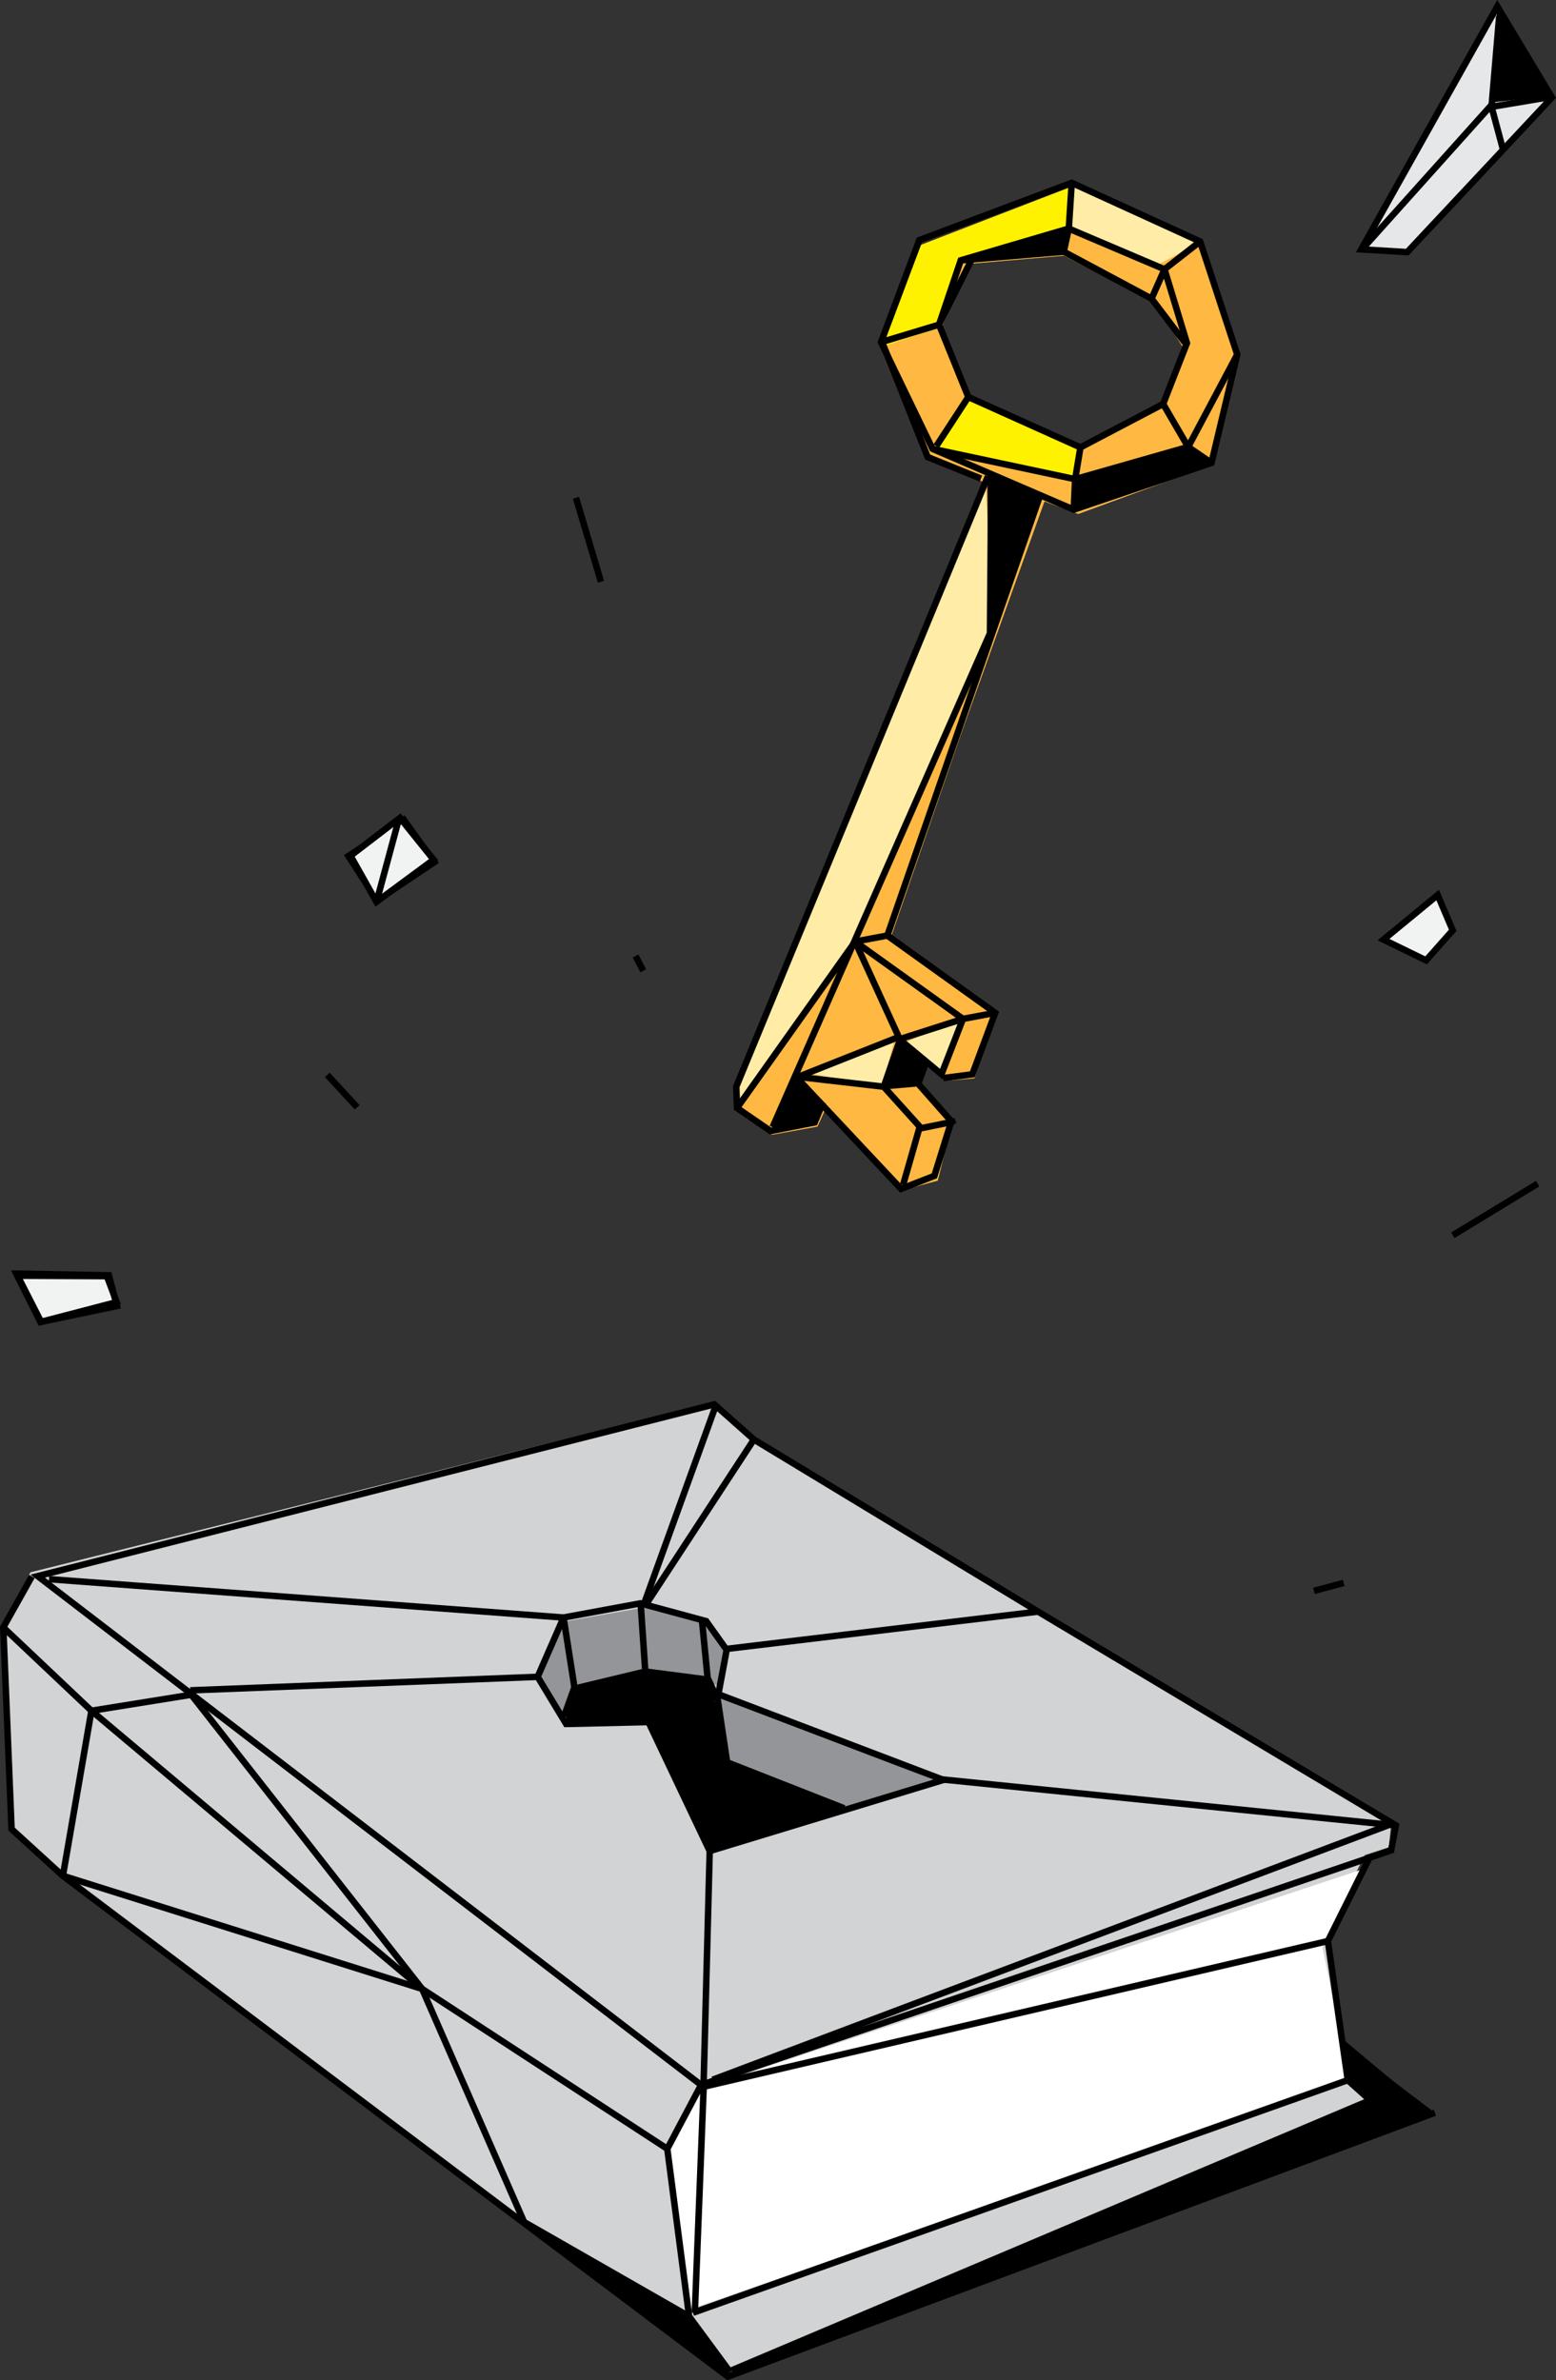 <svg xmlns="http://www.w3.org/2000/svg" width="360.232" height="551.078"><rect width="100%" height="100%" fill="#333333" stroke="none"/><path d="M7.051 364.008.556 376.643l1.819 45.991 11.4 10.62 12.473 9.739 92.945 70.02 48.756 35.949 161.724-60.28-19.268-15.9-3.853-24.57 9.425-18.73 5.587-1.82.549-6.058-78.313-46.917-70.246-42.3-8.979-7.636z" style="fill:#d1d3d4"/><path d="m159.083 534.845-4.471-36.227 7.538-15.027 154.091-51.084-10.076 18.311 6.329 31.009z" style="fill:#fff"/><path d="m130.109 398.764-5.364-11.149 5.854-12.192 18.96-3.329L163 374.9l5.3 7.26-1.6 8.235-4.781-1.653-12.986-1.519-15.066 3.7zm38.614 9.751-1.983-15.956 50.443 19.933-22.791 6.845z" style="fill:#939598"/><path d="m277.8 56.108-29.59-12.921-35 13.524-9.342 23.7 11.432 25.96 12.833 5.41-24.1 59.8-33.275 80.69.08 4.967 7.867 5.492 10.554-1.9 1.878-4.135 17.373 18.955 8.605-2.3 3.243-13.23-7.484-8.739 1.874-4.35 4.8 3.164 6.043-.53 4.739-14.335-24.265-17.76 16.1-46.708 19.65-54.762 7.825 2.9L281 107.477l5.656-24.5zm-8.033 37.938-19.072 9.812-26.115-11.642-6.531-16.571 6.681-14.581 21.57-1.859 21.133 10.9 6.653 10.7z" style="fill:#ffb842"/><path d="m325.582 58.586-10.39-1.129L346.708 1.64l12.017 21.845z" style="fill:#bcbec0"/><path d="m345.354 24.994 1.354-23.354-30.257 53.2z" style="fill:#ff5e4c"/><path d="m175.671 248.956-4.834 8.285-.323-6.475 57.621-138.985 2.053 33.89-32.113 72.246zm31.409-8.282-20.617 7.676 17.769 3.172zm10.92 7.169 4.559-12.172-13.3 5.83z" style="fill:#ffeca7"/><path d="m216.118 103.549 8.463-11.334 26.113 11.643-1.618 6.941z" style="fill:#fff200"/><path d="m247.722 53.351.489-10.164L277.8 56.108l-9.642 5.125z" style="fill:#ffeca7"/><path d="m218.049 75.645-14.182 4.764 9.342-23.7 35-13.523-.489 10.164-24.946 7.314z" style="fill:#fff200"/><path d="m87.3 208.458-6.647-10.264 12.829-8.416 7.071 9.825z" style="fill:#ec008c"/><path d="m87.3 208.458-6.647-10.264 12.829-8.416 7.071 9.825z" style="stroke:#000;stroke-miterlimit:10;stroke-width:1.5px;fill:none"/><path d="m4 295.352 20.742.1L27 301.466l-17.642 4.6z" style="fill:#f1f2f2"/><path d="m4 295.352 20.742.1L27 301.466l-17.642 4.6z" style="stroke:#000;stroke-miterlimit:10;stroke-width:1.5px;fill:none"/><path d="m329.932 221.852-9.579-4.6 12.374-9.7 3.157 8.16z" style="fill:#f1f2f2"/><path d="m359.3 22.57-33.508 35.8-10.655-.632 31.511-56.243z" style="fill:#e6e7e8"/><g style="clip-path:url(#dmyc0jh5ya)"><path d="m359.3 22.57-33.508 35.8-10.655-.632 31.511-56.243z" style="stroke:#000;stroke-miterlimit:10;stroke-width:1.5px;fill:none"/><path d="m359.057 22.434-13.746 2.3 1.782-21.024" style="stroke:#000;stroke-miterlimit:10;stroke-width:1.5px;fill:none"/></g><path transform="translate(345.311 24.729)" style="stroke:#000;stroke-miterlimit:10;stroke-width:1.5px;fill:none" d="m0 0 2.734 10.19"/><path transform="translate(315.894 24.042)" style="stroke:#000;stroke-miterlimit:10;stroke-width:1.5px;fill:none" d="M29.645 0 0 33.046"/><path d="m346.637 1.235-1.367 22.491 13.8-1.517z"/><path d="m100.384 199.03-13.23 9.77-6-10.674 11.453-8.77z" style="fill:#f1f2f2"/><path d="m100.384 199.03-13.23 9.77-6-10.674 11.453-8.77zm219.908 18.508 12.546-10.321 3.476 8.173-6.162 6.948z" style="stroke:#000;stroke-miterlimit:10;stroke-width:1.5px;fill:none"/><path transform="translate(75.77 248.857)" style="stroke:#000;stroke-miterlimit:10;stroke-width:1.5px;fill:none" d="m0 0 6.926 7.51"/><path transform="translate(87.236 190.299)" style="stroke:#000;stroke-miterlimit:10;stroke-width:1.5px;fill:none" d="M0 18.254 4.925 0"/><path d="m3.812 294.863 21.388.4 1.866 7.091-17.545 3.688z" style="stroke:#000;stroke-miterlimit:10;stroke-width:1.5px;fill:none"/><path transform="translate(336.349 274.042)" style="stroke:#000;stroke-miterlimit:10;stroke-width:1.5px;fill:none" d="M19.627 0 0 11.943"/><path transform="translate(133.341 115.248)" style="stroke:#000;stroke-miterlimit:10;stroke-width:1.5px;fill:none" d="m0 0 5.791 19.446"/><path d="m8.73 364.9 153.582 117.807 159.759-54.32 1.086-5.776-82.84-49.5-65.781-39.837-9.17-8.139z" style="stroke:#000;stroke-miterlimit:10;stroke-width:1.5px;fill:none"/><g style="clip-path:url(#dmyc0jh5ya)"><path d="m162.312 482.708-7.829 14.782 5.058 38.811 9.449 12.815" style="stroke:#000;stroke-miterlimit:10;stroke-width:1.5px;fill:none"/><path d="M7.377 364.975.758 376.769l1.922 46.7 11.827 10.792 154.009 115.971 163.684-61.1" style="stroke:#000;stroke-miterlimit:10;stroke-width:1.5px;fill:none"/></g><path transform="translate(312.74 475.308)" style="stroke:#000;stroke-miterlimit:10;stroke-width:1.5px;fill:none" d="M18.951 14.397 0 0"/><g style="clip-path:url(#dmyc0jh5ya)"><path d="M169.448 548.751 317.2 486.242l-5.172-4.653-4.608-32.2 9.661-19.359" style="stroke:#000;stroke-miterlimit:10;stroke-width:1.5px;fill:none"/></g><path d="m150.134 398.685-19.063.441-6.6-10.912 5.993-13.726 17.79-3.286 15.236 4.124 4.743 6.643-1.924 10.281 52.1 19.832-54.1 16.468z" style="stroke:#000;stroke-miterlimit:10;stroke-width:1.5px;fill:none"/><path d="m195.428 418.651-27.092-10.645L166 392.444" style="stroke:#000;stroke-miterlimit:10;stroke-width:1.5px;fill:none"/><path transform="translate(162.344 449.389)" style="stroke:#000;stroke-miterlimit:10;stroke-width:1.5px;fill:none" d="M145.077 0 0 33.854"/><path d="M154.483 497.489 97.732 460.47l-83.225-26.209" style="stroke:#000;stroke-miterlimit:10;stroke-width:1.5px;fill:none"/><path transform="translate(148.862 325.645)" style="stroke:#000;stroke-miterlimit:10;stroke-width:1.5px;fill:none" d="M16.765 0 0 46.332"/><path d="m130.574 397.386 2.3-6.415 16.534-3.98 14.611 1.9 2.055 4.357" style="stroke:#000;stroke-miterlimit:10;stroke-width:1.5px;fill:none"/><path transform="translate(148.362 371.863)" style="stroke:#000;stroke-miterlimit:10;stroke-width:1.5px;fill:none" d="m0 0 .986 14.483"/><path transform="translate(130.463 374.489)" style="stroke:#000;stroke-miterlimit:10;stroke-width:1.5px;fill:none" d="M2.578 16.47 0 0"/><path transform="translate(162.508 375.04)" style="stroke:#000;stroke-miterlimit:10;stroke-width:1.5px;fill:none" d="M1.323 13.544 0 0"/><path d="m159.541 536.3-38.213-21.87-23.6-53.96" style="stroke:#000;stroke-miterlimit:10;stroke-width:1.5px;fill:none"/><g style="clip-path:url(#dmyc0jh5ya)"><path d="m.758 376.769 20.408 19.3 23.125-3.716" style="stroke:#000;stroke-miterlimit:10;stroke-width:1.5px;fill:none"/></g><path transform="translate(149.741 333.275)" style="stroke:#000;stroke-miterlimit:10;stroke-width:1.5px;fill:none" d="M24.795 0 0 37.902"/><path transform="translate(160.428 481.588)" style="stroke:#000;stroke-miterlimit:10;stroke-width:1.5px;fill:none" d="M151.6 0 0 53.851"/><path transform="translate(21.166 396.067)" style="stroke:#000;stroke-miterlimit:10;stroke-width:1.5px;fill:none" d="M76.566 64.403 0 0"/><path transform="translate(14.572 396.068)" style="stroke:#000;stroke-miterlimit:10;stroke-width:1.5px;fill:none" d="M0 38.158 6.595 0"/><path transform="translate(216.226 411.779)" style="stroke:#000;stroke-miterlimit:10;stroke-width:1.5px;fill:none" d="M106.931 10.832 0 0"/><path transform="translate(44.039 388.214)" style="stroke:#000;stroke-miterlimit:10;stroke-width:1.5px;fill:none" d="M80.431 0 0 3.132"/><path transform="translate(11.337 365.605)" style="stroke:#000;stroke-miterlimit:10;stroke-width:1.5px;fill:none" d="m0 0 119.125 8.883"/><path transform="translate(162.892 428.55)" style="stroke:#000;stroke-miterlimit:10;stroke-width:1.5px;fill:none" d="M1.414 0 0 53.937"/><path transform="translate(168.117 373.116)" style="stroke:#000;stroke-miterlimit:10;stroke-width:1.5px;fill:none" d="M0 8.645 72.198 0"/><path d="m120.755 514.331 38.651 22.035 9.221 13.08zm29.98-115.731-19.918-.109 2.8-7.524 15.777-3.974 13.957 1.762 2 4.425 2.815 14.546L194.8 418.9l-30.18 9.162z"/><path transform="translate(160.862 482.918)" style="stroke:#000;stroke-miterlimit:10;stroke-width:1.5px;fill:none" d="M2.054 0 0 52.497"/><path d="m311.4 472.523 1.182 8.911 3.866 4.962-145.92 62.289 161.036-59.3z"/><path transform="translate(44.317 392.412)" style="stroke:#000;stroke-miterlimit:10;stroke-width:1.5px;fill:none" d="M53.415 68.058 0 0"/><path transform="translate(164.998 422.327)" style="stroke:#000;stroke-miterlimit:10;stroke-width:1.5px;fill:none" d="M157.04 0 0 59.17"/><path transform="translate(205.43 115.316)" style="stroke:#000;stroke-miterlimit:10;stroke-width:1.5px;fill:none" d="M0 101.276 35.146 0"/><path d="m228.7 110.3-58.242 141.264.168 4.952 7.772 5.334 10.207-1.993 1.942-4.662m25.338-151.277-11.919-24.7 8.863-23.62 35.29-13.268 29.721 13.58 8.6 26.163-5.97 25.1-31.88 10.819z" style="stroke:#000;stroke-miterlimit:10;stroke-width:1.5px;fill:none"/><path d="M224.183 91.918 217.4 75.164l5.03-14.894 25-7.349 22.17 9.423 5.187 17.088-5.511 14.1-19.149 10.052z" style="stroke:#000;stroke-miterlimit:10;stroke-width:1.5px;fill:none"/><path d="m215.885 103.918 33.024 7.021 26.164-7.463 11.364-21.4m-12.106-2.718L266.6 69.139l-20.331-10.866-23.835 2m-43.556 200.668 50.316-114.327.291-35.746" style="stroke:#000;stroke-miterlimit:10;stroke-width:1.5px;fill:none"/><path d="m277.84 55.913-8.24 6.431-3 6.795m-18.481-26.807-.681 10.588-1.17 5.352m23.01 35.257 5.795 9.947 5.394 3.7m-31.877 10.816.319-7.053 1.22-7.358" style="stroke:#000;stroke-miterlimit:10;stroke-width:1.5px;fill:none"/><path transform="translate(216.756 91.918)" style="stroke:#000;stroke-miterlimit:10;stroke-width:1.5px;fill:none" d="M7.427 0 0 11.383"/><path d="m249.337 110.625 25.445-6.983 5.286 3.822-31.247 10.3zm-2.317-57.846-.251 5.538-23.543 1.383z"/><path transform="translate(203.967 75.164)" style="stroke:#000;stroke-miterlimit:10;stroke-width:1.5px;fill:none" d="M13.437 0 0 4.057"/><path d="m228.578 109.73 12.369 4.658-12.124 33.8z"/><path d="m184.567 249.614 24.033 25.622 7.716-3 4.18-13.437" style="stroke:#000;stroke-miterlimit:10;stroke-width:1.5px;fill:none"/><path d="m209.077 274.335 3.858-13.491-8.335-9.244 3.759-10.878 9.6 7.984 4.979-12.814-24.974-17.894" style="stroke:#000;stroke-miterlimit:10;stroke-width:1.5px;fill:none"/><path d="m205.43 216.592 24.971 17.9-5.3 14.232-6.708.87" style="stroke:#000;stroke-miterlimit:10;stroke-width:1.5px;fill:none"/><path transform="translate(222.948 234.491)" style="stroke:#000;stroke-miterlimit:10;stroke-width:1.5px;fill:none" d="M7.453 0 0 1.397"/><path transform="translate(197.973 216.592)" style="stroke:#000;stroke-miterlimit:10;stroke-width:1.5px;fill:none" d="M7.456 0 0 1.401"/><path transform="translate(197.973 217.993)" style="stroke:#000;stroke-miterlimit:10;stroke-width:1.5px;fill:none" d="M10.39 22.725 0 0"/><path transform="translate(184.622 249.296)" style="stroke:#000;stroke-miterlimit:10;stroke-width:1.5px;fill:none" d="M19.982 2.3 0 0"/><path transform="translate(170.626 217.993)" style="stroke:#000;stroke-miterlimit:10;stroke-width:1.5px;fill:none" d="M0 38.523 27.348 0"/><path d="m204.792 251.46 7.828-.685 1.774-4.8" style="stroke:#000;stroke-miterlimit:10;stroke-width:1.5px;fill:none"/><path transform="translate(213.201 259.763)" style="stroke:#000;stroke-miterlimit:10;stroke-width:1.5px;fill:none" d="M0 1.451 7.136 0"/><path transform="translate(212.594 250.934)" style="stroke:#000;stroke-miterlimit:10;stroke-width:1.5px;fill:none" d="m0 0 8.306 9.415"/><path d="m204.533 251.365 3.667-10.345 6.227 4.748-1.731 5.191zm-25.94 9.966 4.925-11.45 6.9 4.854-1.816 5.177z"/><path transform="translate(208.042 236.107)" style="stroke:#000;stroke-miterlimit:10;stroke-width:1.5px;fill:none" d="M0 4.558 14.212 0"/><path transform="translate(184.958 239.955)" style="stroke:#000;stroke-miterlimit:10;stroke-width:1.5px;fill:none" d="M0 9.288 23.421 0"/><path d="m227.09 110.8-12.319-4.98-10.447-26.347" style="stroke:#000;stroke-miterlimit:10;stroke-width:1.5px;fill:none"/><path transform="translate(217.579 60.195)" style="stroke:#000;stroke-miterlimit:10;stroke-width:1.5px;fill:none" d="M7.316 0 0 14.562"/><path transform="translate(304.193 366.478)" style="stroke:#000;stroke-miterlimit:10;stroke-width:1.5px;fill:none" d="M0 1.838 6.886 0"/><path transform="translate(147.142 221.325)" style="stroke:#000;stroke-miterlimit:10;stroke-width:1.5px;fill:none" d="m0 0 1.782 3.429"/></svg>
